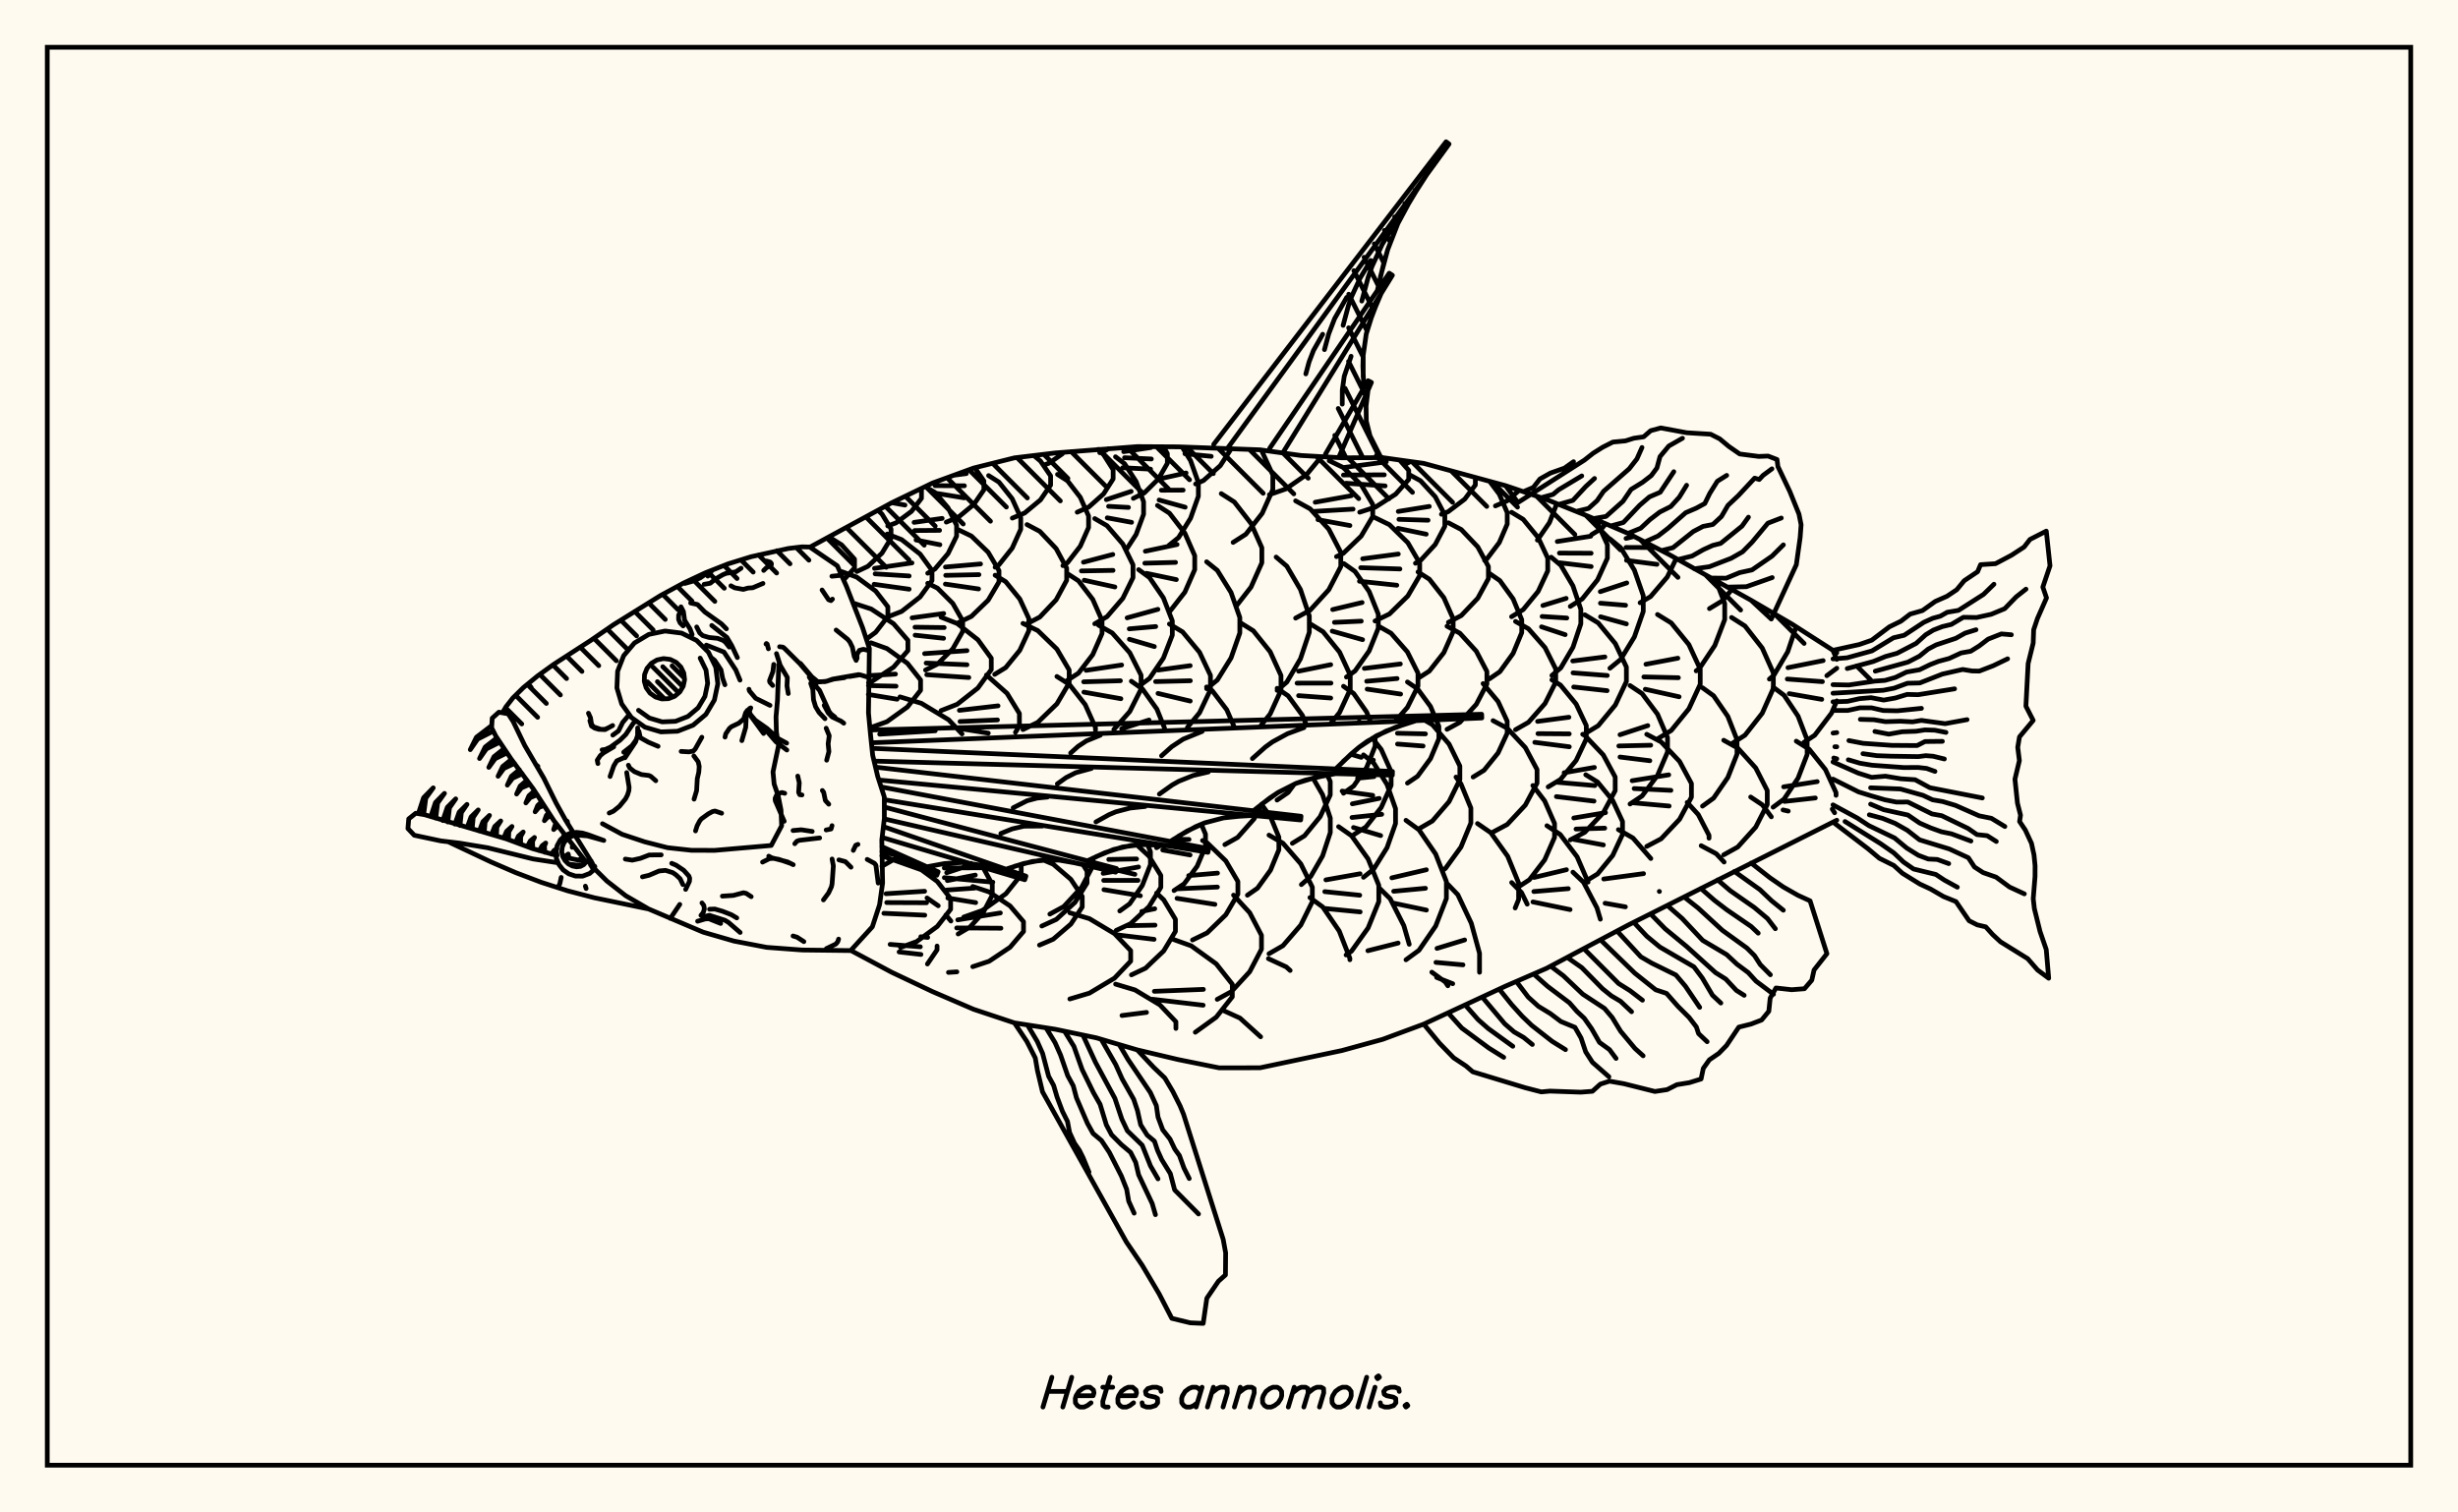 <svg xmlns="http://www.w3.org/2000/svg" width="520" height="320"><rect x="0" y="0" width="520" height="320" fill="floralwhite"/><rect x="10" y="10" width="500" height="300" stroke="black" stroke-width="1" fill="none"/><path stroke="black" stroke-width="1" fill="none" stroke-linecap="round" stroke-linejoin="round" d="
M 171.35 115.76 188.64 106.38 197.3 102.19 205.96 99.03 214.61 96.87 223.27 95.83 240.59 94.49 249.25 94.54 266.56 95.17 275.22 96.37 283.88 96.86 292.54 96.83 301.2 98.04 318.51 102.75 327.17 105.68 335.83 109.16 344.49 112.88 353.15 117.35 370.46 127.01 379.12 132.05 388.58 138.11 
M 388.58 173.54 344.49 195.7 327.17 204.88 318.51 208.64 301.2 216.68 292.54 219.89 283.88 222.27 266.56 225.92 257.91 225.93 249.25 224.18 240.59 222.13 231.93 219.58 223.27 217.77 214.61 216.42 205.96 213.54 197.3 209.81 188.64 205.71 179.99 201.09 
M 178.47 122.72 180.78 120.17 180.78 118.3 178.05 115.28 175.37 113.6 
M 181.27 120.92 183.59 119.83 186.58 117.04 188.5 113.88 188.5 111.92 186.58 108.76 185.73 107.97 
M 183.28 135.23 185.25 133.78 187.83 130.45 187.83 128.38 185.25 125.05 181.24 122.1 178.11 120.95 
M 187.81 111.28 189.55 110.63 192.83 108.19 194.94 105.43 194.94 103.72 194.72 103.43 
M 188.68 106.36 191.45 106.86 
M 187.7 130.56 190.75 129.36 194.65 126.3 197.17 122.84 197.17 120.69 194.65 117.23 190.75 114.17 187.7 112.98 
M 185 120.25 192.93 119.1 
M 185.14 121.41 192.33 121.86 
M 184.92 123.62 192.33 124.66 
M 183.73 144.46 184.31 144.27 189.03 141.16 192.07 137.65 192.07 135.47 189.03 131.96 184.31 128.85 180.62 127.64 
M 196.26 121.28 197.79 120.39 200.57 117.12 202.37 113.43 202.37 111.14 200.57 107.44 197.79 104.18 195.71 102.96 
M 193.38 110.52 199.32 109.68 
M 193.5 112.25 198.77 112.21 
M 193.8 114.25 198.84 115.25 
M 195.8 141.77 198.33 140.5 201.57 137.27 203.66 133.6 203.66 131.34 201.57 127.67 198.33 124.44 196.26 123.41 
M 192.96 130.72 199.65 129.8 
M 193.57 132.7 199.75 132.78 
M 193.6 134.39 199.62 135.05 
M 184.27 153.91 187.64 152.69 191.97 149.58 194.75 146.05 194.75 143.86 191.97 140.34 187.64 137.22 184.27 136 
M 183.76 142.95 189.44 142.62 
M 183.72 145.06 189.56 145.18 
M 183.7 146.93 189.79 147.94 
M 200.19 110.47 202.75 109.42 206.03 106.71 208.14 103.64 208.14 101.74 206.23 98.97 
M 201.83 100.54 204.43 100.2 
M 197.82 102.75 204.02 102.78 
M 197.54 104.29 203.99 105.34 
M 202.74 131.75 205.51 130.41 209.05 126.99 211.34 123.11 211.34 120.72 209.05 116.84 205.51 113.42 202.74 112.08 
M 200.01 119.97 207.44 119.32 
M 200.07 121.73 207.1 121.58 
M 200 123.58 207.02 124.61 
M 199.08 150.35 202.5 149.01 206.88 145.57 209.71 141.67 209.71 139.26 206.88 135.36 202.5 131.92 199.08 130.58 
M 195.6 138.29 204.57 137.66 
M 195.93 140.29 204.57 140.64 
M 196.06 142.75 204.96 143.35 
M 203.52 155.28 200.69 152.29 194.91 148.8 190.4 147.44 
M 186.1 155.34 197.85 154.62 
M 186.58 183.28 190.19 181.22 
M 210.52 120.01 211.33 119.5 214.13 115.98 215.94 111.98 215.94 109.51 214.13 105.52 211.33 102 209.14 100.62 
M 210.43 142.68 212.76 141.25 215.74 137.59 217.66 133.44 217.66 130.88 215.74 126.73 212.76 123.07 210.52 121.7 
M 214.82 154.95 215.66 153.59 215.66 150.96 213.05 146.7 208.69 142.82 
M 202.96 150.29 211.14 149.34 
M 203.1 152.66 211.02 152.32 
M 203.09 154.15 209.08 155.12 
M 200.27 184.65 204.63 183.22 205.46 182.67 
M 199.57 194.37 201.11 192.38 201.11 190.13 198.29 186.5 193.93 183.3 190.51 182.05 
M 187.45 189.09 195.61 188.57 
M 189.12 190.97 196.02 191 
M 214.16 109.62 216.77 108.54 220.11 105.77 222.26 102.63 222.26 100.68 220.11 97.54 218.71 96.38 
M 217.27 131.98 219.97 130.56 223.43 126.91 225.66 122.77 225.66 120.21 223.43 116.07 219.97 112.42 217.27 110.99 
M 216.41 154.36 219.55 152.83 223.59 148.92 226.19 144.5 226.19 141.76 223.59 137.33 219.55 133.42 216.41 131.9 
M 203.89 194.03 207.81 192.64 212.81 189.09 216.04 185.07 216.04 182.86 
M 199.77 183.65 209.15 183.59 
M 199.78 185.69 210.04 186.65 
M 201.17 194.87 200.1 193.59 
M 198.49 191.64 196.11 189.99 
M 220.8 98.4 221.9 98.01 224.72 96.04 225 95.69 
M 224.86 119.68 225.84 119.05 228.54 115.56 230.29 111.61 230.29 109.17 228.54 105.22 225.84 101.73 223.72 100.37 
M 225.79 143.96 228.15 142.43 231.18 138.49 233.14 134.03 233.14 131.27 231.18 126.82 228.15 122.88 225.79 121.35 
M 231.75 154.46 231.75 153.93 229.58 149.08 226.22 144.8 223.59 143.13 
M 222.1 193.4 225.04 191.81 228.81 187.74 231.24 183.13 231.24 181.55 
M 205.21 196.13 208 193.08 209.92 189.39 209.92 187.11 207.77 183.17 
M 200.42 186.31 206.33 185.15 
M 200.22 188.32 206.19 187.9 
M 200.52 190 206.41 190.97 
M 227.89 108.37 230.33 107.28 233.47 104.49 235.49 101.33 235.49 99.37 233.47 96.2 232.22 95.09 
M 231.6 131.98 234.2 130.47 237.54 126.59 239.69 122.21 239.69 119.49 237.54 115.1 234.2 111.23 231.6 109.72 
M 229.21 118.95 235.42 117.31 
M 228.78 120.8 235.47 120.68 
M 229.37 122.76 235.86 124.19 
M 235.64 154.34 239.01 150.54 241.4 145.79 241.4 142.86 239.01 138.11 235.3 133.92 232.4 132.28 
M 229.77 141.83 237.29 140.7 
M 229.26 144.26 237.03 144.03 
M 229.3 146.44 237.13 147.83 
M 220.4 195.93 223.48 194.52 227.42 190.92 229.97 186.84 229.97 184.32 229.11 182.94 
M 215.26 198.56 216.53 197.08 216.53 195.01 213.68 191.67 209.25 188.71 205.79 187.56 
M 202.62 194.62 211.63 193.16 
M 205.9 196.35 211.75 196.39 
M 232.65 95.78 234.07 95.22 234.43 94.93 
M 238.18 116.42 240.35 113.08 241.93 108.8 241.93 106.16 240.35 101.88 237.91 98.11 235.99 96.64 
M 234.05 105.71 239.3 103.97 
M 234.52 107.13 238.73 107.36 
M 234.24 109.56 239.39 110.51 
M 240.89 145.21 243.18 143.54 246.12 139.24 248.01 134.37 248.01 131.36 246.12 126.49 243.18 122.2 240.89 120.52 
M 238.45 130.72 244.96 128.92 
M 238.9 133.05 244.5 132.56 
M 238.92 135.25 244.21 136.8 
M 246.36 154.03 244.75 150.04 241.71 145.79 239.34 144.13 
M 237.29 154.19 243.08 152.34 
M 236.89 192.74 238.98 191.23 241.66 187.34 243.38 182.94 243.38 180.22 242.78 178.69 
M 234.56 181.84 240.45 181.73 
M 235.17 183.82 240.09 184.99 
M 221.51 199.28 222.82 198.71 226.54 195.52 228.95 191.9 228.95 189.66 226.54 186.04 222.82 182.85 220.74 181.96 
M 239.76 105.44 242.08 104.29 245.05 101.35 246.96 98.03 246.96 95.97 246.13 94.52 
M 237.72 95.56 243.47 94.69 
M 237.9 96.84 243.57 97.11 
M 237.5 98.96 243.41 99.26 
M 247.33 129.55 250.66 125.29 252.75 120.52 252.75 117.57 250.66 112.8 247.41 108.58 244.87 106.94 
M 242.3 116.63 249.02 115.2 
M 242.19 119.16 248.69 118.99 
M 242.54 121.3 248.86 122.63 
M 251.21 153.89 253.77 150.8 256.08 145.92 256.08 142.9 253.77 138.01 250.19 133.7 247.39 132.02 
M 245.02 141.77 251.79 140.84 
M 244.47 144.21 251.82 144.03 
M 244.98 146.71 251.8 148.33 
M 244.67 179.36 245.58 178.84 
M 236.13 196.85 239.17 195.44 243.07 191.83 245.58 187.75 245.58 185.22 243.07 181.14 240.51 178.76 
M 233.38 184.78 240.86 183.43 
M 233.49 186.27 240.75 186.27 
M 233.54 188.23 241.25 189.52 
M 239.2 202.65 239.2 201.13 235.78 197.54 230.48 194.37 226.33 193.13 
M 247.33 115.35 249.33 113.74 251.87 109.64 253.52 104.99 253.52 102.11 251.87 97.46 250.08 94.57 
M 245.09 101.37 250.92 100.07 
M 245.69 103.72 250.3 103.7 
M 245.21 105.79 250.73 107.31 
M 255.27 145.71 257.53 143.88 260.43 139.21 262.29 133.92 262.29 130.65 260.43 125.35 257.53 120.68 255.27 118.86 
M 261.02 153.6 259.53 150.17 256.46 146.14 255.25 145.35 
M 248.37 188.42 250.52 186.98 253.26 183.28 255.03 179.09 255.03 176.49 254.14 174.39 
M 248.32 177.54 251.54 177.61 
M 245.98 179.85 251.77 180.89 
M 243.65 203.6 246.19 201.19 248.67 197.06 248.67 194.51 246.19 190.38 244.68 188.95 
M 241.55 192.84 244.29 192.27 
M 238.24 195.86 244.35 195.74 
M 236.43 197.81 244.15 198.74 
M 252.93 102.4 254.6 101.67 258.16 98.52 260.46 94.96 
M 250.68 96 256.24 96.55 
M 261.63 128.1 264.66 124.21 266.95 119.07 266.95 115.89 264.66 110.75 261.13 106.21 258.36 104.44 
M 266.81 153.43 268.71 151.06 271 146.04 271 142.92 268.71 137.9 265.15 133.46 262.37 131.73 
M 259.12 178.7 261.83 177.18 265.3 173.26 266.86 170.17 
M 252.28 198.88 255.37 197.38 259.33 193.54 261.88 189.19 261.88 186.5 259.33 182.15 255.37 178.31 254.4 177.84 
M 251.47 185.26 257.57 184.73 
M 248.95 188.06 249.29 188.04 
M 249.38 188.04 257.55 187.68 
M 249 190.07 257.02 191.34 
M 259.15 206.27 257.3 203.93 252.02 200.12 247.89 198.64 
M 260.87 114.76 263.57 113.03 267.03 108.6 269.27 103.58 269.27 100.48 266.84 95.21 
M 270.18 146.07 272.23 144.32 275.12 139.38 276.99 133.78 276.99 130.32 275.12 124.73 272.23 119.79 269.97 117.86 
M 270.16 169.28 272.51 167.67 273.8 165.92 
M 276.28 153.16 275.52 151.34 272.51 147.22 270.18 145.63 
M 263.89 189.41 266.03 187.92 268.78 184.11 270.55 179.8 270.55 177.13 268.78 172.81 266.87 170.17 
M 263.74 206.29 264.38 205.59 266.87 200.83 266.87 197.88 264.38 193.11 260.96 189.39 
M 268.55 104.66 272 103.46 276.42 100.4 279.28 96.93 279.28 96.6 
M 274.09 130.78 277.17 129.1 281.11 124.78 283.65 119.89 283.65 116.86 281.11 111.97 277.17 107.66 274.09 105.97 
M 281.57 153 283.39 150.75 285.65 145.87 285.65 142.85 283.39 137.97 279.9 133.66 277.17 131.98 
M 274.72 142.01 281.52 140.63 
M 274.4 144.54 281.57 144.53 
M 274.72 147.18 281.52 147.69 
M 273.4 178.42 275.98 176.83 279.29 172.78 281.42 168.18 281.42 165.34 280.8 163.99 
M 268.46 201.79 271.41 200.09 275.19 195.72 277.63 190.77 277.63 187.71 275.19 182.77 271.41 178.4 268.46 176.69 
M 272.94 205.33 272.12 204.58 268.34 202.83 
M 282.74 117.77 284.16 117.09 287.96 113.43 290.41 109.28 290.41 106.71 287.96 102.57 284.16 98.91 281.2 97.48 
M 278.24 106.26 285.88 104.88 
M 277.97 108.2 286.25 107.72 
M 278.82 109.95 285.58 111.19 
M 284.84 143.25 286.66 141.96 289.65 137.72 291.58 132.92 291.58 129.95 289.65 125.15 286.66 120.91 284.32 119.25 
M 281.93 128.97 288.16 127.48 
M 282.31 131.68 287.98 131.42 
M 281.84 133.53 288.26 135.34 
M 284.22 167.83 286.38 166.29 289.13 162.35 290.91 157.89 290.91 155.85 
M 289.96 152.76 289.13 150.67 286.38 146.73 284.22 145.2 
M 287.35 152.83 287.64 152.74 
M 285.78 159.58 287.98 160.24 
M 275.31 187.16 277.28 185.45 279.8 181.09 281.43 176.15 281.43 173.09 279.8 168.15 277.77 164.63 
M 285.57 203.06 285.57 202.75 283.32 196.99 279.84 191.9 277.12 189.91 
M 287.65 108.37 290.99 107.29 295.26 104.55 298.02 101.44 298.02 99.51 296.08 97.32 
M 284.4 98.9 293.28 97.72 
M 284.21 100.5 292.85 100.46 
M 284.77 102.24 293.03 102.81 
M 290.89 131.39 293.94 129.91 297.83 126.1 300.34 121.8 300.34 119.13 297.83 114.82 293.94 111.01 290.89 109.53 
M 288.28 118.22 295.82 117.22 
M 287.86 120.11 296.16 120.38 
M 287.6 122.98 295.5 123.82 
M 295.17 152.6 297.74 149.67 299.98 145.19 299.98 142.41 297.74 137.93 294.28 133.98 291.57 132.44 
M 288.63 141.42 296.25 140.48 
M 289.13 144.14 295.56 143.56 
M 289.23 145.8 296.31 146.85 
M 286.44 176.57 288.97 174.96 292.21 170.83 294.3 166.15 294.3 163.25 292.21 158.57 290.34 156.19 
M 289.84 160.94 290.54 160.82 
M 287.2 164.65 290.68 164.31 
M 283.93 167.38 290.41 168.28 
M 284.77 202.05 285.92 201.24 289.43 196.33 291.69 190.76 291.69 187.31 289.43 181.74 285.92 176.82 283.18 174.9 
M 280.5 186.16 287.73 184.87 
M 280.26 188.65 287.66 189.41 
M 280.29 192.21 287.75 192.94 
M 297.03 98.37 298.39 97.65 
M 299.44 119.17 300.51 118.59 303.64 115.19 305.66 111.34 305.66 108.96 303.64 105.11 300.51 101.71 298.06 100.38 
M 295.81 108.21 302.37 107.15 
M 295.95 109.88 302.11 110.07 
M 295.76 111.79 301.72 113.02 
M 299.99 143.52 302.38 141.99 305.45 138.08 307.42 133.64 307.42 130.89 305.45 126.45 302.38 122.54 299.99 121.01 
M 297.75 165.69 299.89 164.24 302.63 160.51 304.4 156.3 304.4 153.68 302.63 149.47 299.89 145.74 297.75 144.29 
M 295.57 152.5 300.88 151.87 
M 295.63 155.14 301.56 155.27 
M 295.65 157.42 301.06 157.84 
M 288.45 185.62 290.63 183.86 293.43 179.35 295.23 174.24 295.23 171.09 293.43 165.98 290.63 161.47 288.45 159.71 
M 286.09 170.07 291.78 168.92 
M 286.02 172.96 292.31 172.29 
M 286.34 175.08 292.09 176.79 
M 298.13 199.79 296.99 195.85 294.1 190.15 291.83 187.92 
M 289.38 201.15 295.78 199.53 
M 304.94 108.81 306.37 108.26 309.87 105.61 312.12 102.6 312.12 101.04 
M 306.42 131.67 309.14 130.24 312.63 126.57 314.88 122.42 314.88 119.86 312.63 115.71 309.14 112.04 306.42 110.61 
M 306.12 154.31 308.84 152.83 312.31 149.03 314.56 144.73 314.56 142.07 312.31 137.77 308.84 133.97 306.12 132.49 
M 300.28 175.3 303.03 173.7 306.56 169.6 308.84 164.95 308.84 162.08 306.56 157.43 303.03 153.33 300.28 151.73 
M 301.85 198.65 303.72 195.93 305.99 190.11 305.99 186.52 303.72 180.7 300.19 175.57 297.44 173.56 
M 294.45 185.73 301.75 184.02 
M 294.84 188.57 301.56 187.94 
M 294.55 191.03 301.76 192.55 
M 314.07 118.57 314.57 118.24 317.18 114.79 318.86 110.88 318.86 108.46 317.18 104.55 315.14 101.84 
M 315.1 143.63 317.3 142.12 320.11 138.23 321.93 133.84 321.93 131.12 320.11 126.72 317.3 122.84 315.1 121.32 
M 311.65 164.4 313.96 162.97 316.93 159.3 318.85 155.15 318.85 152.58 316.93 148.43 313.75 144.63 
M 305.17 184.16 305.8 183.73 309.07 179.22 311.17 174.12 311.17 170.96 309.07 165.85 308.02 164.41 
M 311.26 195.34 308.41 189.3 306.23 187.03 
M 316.36 107.04 318.81 105.99 321.41 103.73 
M 319.78 130.48 322.24 128.98 325.4 125.13 327.43 120.78 327.43 118.08 325.4 113.73 322.24 109.88 319.78 108.38 
M 320.61 154.39 323.35 152.83 326.86 148.84 329.12 144.33 329.12 141.53 326.86 137.02 323.35 133.03 320.61 131.48 
M 315.86 176.04 318.86 174.44 322.69 170.34 325.17 165.69 325.17 162.82 322.69 158.17 318.86 154.07 315.86 152.47 
M 320.54 192.11 321.27 190.31 321.27 186.81 318.96 181.17 315.38 176.18 312.57 174.24 
M 325.24 114.28 327.79 110.58 329.35 106.56 
M 328.31 142.91 330.19 141.31 332.77 136.94 334.43 131.99 334.43 128.92 332.77 123.97 330.19 119.59 328.17 117.89 
M 326.4 128.11 331.33 126.6 
M 326.24 130.43 331.46 130.76 
M 326.12 132.62 331.12 134.28 
M 327.52 166.49 330.12 164.92 333.44 160.89 335.59 156.34 335.59 153.52 333.44 148.96 330.12 144.94 328.31 143.84 
M 325.28 152.63 331.91 151.75 
M 325.36 155.22 331.98 155.27 
M 324.69 157.06 331.99 158 
M 321.02 187.78 323.55 186.14 326.78 181.93 328.87 177.17 328.87 174.22 326.78 169.45 324.28 166.2 
M 323.09 191.3 321.88 188.84 319.8 186.73 
M 332.2 128.3 334.73 126.72 337.97 122.68 340.05 118.1 340.05 115.26 337.97 110.68 337.23 109.76 
M 329.45 114.57 336.53 113.45 
M 329.9 117.02 336.61 117.05 
M 329.96 119.07 336.62 119.87 
M 335.28 155.25 338.11 153.54 341.73 149.16 344.07 144.2 344.07 141.13 341.73 136.17 338.11 131.79 335.28 130.08 
M 332.72 139.85 339.52 138.99 
M 332.78 142.36 340.02 142.92 
M 332.92 145.35 339.99 146.13 
M 332.21 177.7 335.27 176.09 339.18 171.96 341.7 167.29 341.7 164.4 339.18 159.72 335.27 155.6 334.82 155.36 
M 330.9 163.49 337.3 162.37 
M 329.49 165.52 337.4 166.21 
M 329.26 168.54 337.22 169.5 
M 335.96 186.64 333.65 181.29 330.06 176.55 327.26 174.7 
M 324.54 185.65 331.39 184.01 
M 324.49 188.63 331.78 188.02 
M 324.3 190.83 324.47 190.86 
M 336.71 113.11 338.89 111.79 339.7 110.82 
M 340.58 141.39 342.85 139.53 345.76 134.76 347.64 129.37 347.64 126.03 345.76 120.63 342.85 115.87 340.58 114.01 
M 338.55 125.18 344.15 123.33 
M 338.58 127.62 343.9 128.06 
M 338.6 130.49 344.07 132 
M 344.84 170.11 347.39 168.41 350.66 164.05 352.77 159.11 352.77 156.05 350.66 151.11 347.39 146.75 344.84 145.05 
M 342.72 155.45 348.6 153.52 
M 342.47 157.83 349.22 157.67 
M 342.72 160.17 349.03 160.95 
M 335.47 186.44 337.97 184.91 341.18 180.99 343.25 176.55 343.25 173.81 341.18 169.37 337.97 165.45 335.47 163.92 
M 332.94 173.07 339.65 171.94 
M 333.41 175.41 339.49 175.22 
M 333.02 177.61 339.2 178.77 
M 335.15 186.95 334.99 186.65 332.76 184.53 
M 346.97 127.53 349.19 126.22 352.72 122.08 354.61 118.18 
M 343.99 113.92 345.69 113.5 
M 343.98 115.82 350.24 115.85 
M 344.09 118.56 350.54 119.4 
M 350.65 156.34 353.56 154.55 357.29 149.97 359.69 144.78 359.69 141.57 357.29 136.38 353.56 131.8 350.65 130.01 
M 348.2 140.54 354.96 139.26 
M 347.76 143.22 355.07 143.39 
M 348.07 145.83 355.22 147.42 
M 348.37 179.08 351.42 177.47 355.32 173.34 357.83 168.67 357.83 165.77 355.32 161.1 351.42 156.97 348.37 155.36 
M 345.29 165.18 353.03 163.94 
M 345.71 166.84 353.49 167.22 
M 345.36 169.84 353.11 170.54 
M 349.24 181.64 345.46 177.3 342.38 175.53 
M 358.83 141.94 359.55 141.4 362.78 136.56 364.87 131.08 364.87 127.69 363.06 122.94 
M 360.17 170.56 362.52 168.86 365.53 164.5 367.47 159.57 367.47 156.51 365.53 151.57 362.52 147.21 360.17 145.51 
M 361.55 177.34 361.55 176.73 359.28 172.35 356.93 169.77 
M 361.64 128.77 364.44 127.07 366.35 124.75 
M 366.32 157.37 369.16 155.55 372.81 150.9 375.16 145.63 375.16 142.37 372.81 137.11 369.16 132.45 366.32 130.64 
M 372.09 173.7 373.87 170.22 373.87 167.26 371.43 162.48 367.63 158.27 364.66 156.62 
M 374.32 143.68 375.26 142.89 378.2 137.9 379.98 132.6 
M 375.11 170.78 377.43 169.06 380.39 164.63 382.31 159.63 382.31 156.53 380.39 151.52 377.43 147.1 375.11 145.37 
M 374.73 172.82 372.83 170.28 370.36 168.63 
M 381.62 157.07 383.91 155.56 387.47 150.87 388.58 148.29 
M 388.58 139.51 387.74 137.56 
M 378.25 141.26 385.7 139.77 
M 378.11 143.67 385.54 144.22 
M 378.51 146.76 385.4 147.97 
M 388.42 168.27 388.42 167.71 386.18 162.82 382.72 158.5 380.01 156.81 
M 377.34 166.48 384.44 165.37 
M 377.51 169.56 384.04 168.83 
M 377.21 171.36 378.31 171.61 
M 386.47 142.96 388.58 141.38 
M 387.79 155.1 388.58 155 
M 388.17 157.99 388.58 158 
M 387.94 160.37 388.58 160.54 
M 185.73 107.97 185.73 107.97 
M 190.51 200.47 193.93 199.21 198.29 196.01 199.57 194.37 
M 187.59 190.96 189.12 190.97 
M 186.99 193.23 195.64 193.63 
M 218.71 96.38 218.71 96.38 
M 194.8 198.19 196.26 198.34 
M 202.7 197.61 205.21 196.13 
M 196.2 203.96 198.24 200.96 198.24 200.16 
M 188.31 199.81 194.7 200.32 
M 190.21 201.41 194.83 201.94 
M 205.79 204.53 209.25 203.38 213.68 200.42 215.26 198.56 
M 202.39 196.33 205.9 196.35 
M 200.65 205.74 202.43 205.62 
M 234.43 94.93 234.43 94.93 
M 219.91 199.96 221.51 199.28 
M 226.33 211.36 230.48 210.12 235.78 206.95 239.2 203.36 239.2 202.65 
M 239.36 206.26 242.36 204.84 243.65 203.6 
M 248.77 217.59 248.77 216.18 245.38 212.61 240.12 209.45 236.01 208.22 
M 237.36 214.86 242.55 214.2 
M 252.87 218.4 257.3 215.21 260.7 210.9 260.7 208.23 259.15 206.27 
M 244.21 209.74 254.58 209.33 
M 243.77 211.41 254.53 212.68 
M 266.84 95.21 266.84 95.21 
M 257.51 211.44 260.52 209.8 263.74 206.29 
M 266.69 219.36 262.32 215.4 258.69 213.75 
M 296.08 97.32 296.08 97.32 
M 298.39 97.65 298.39 97.65 
M 297.44 203.07 300.19 201.06 301.85 198.65 
M 306.3 208.57 305.75 207.76 302.91 205.69 
M 315.14 101.84 315.14 101.84 
M 313 205.71 313 201.7 311.26 195.34 
M 304 200.66 309.85 198.87 
M 303.78 203.62 309.5 204.14 
M 303.93 206.8 307.33 208.13 
M 324.47 190.86 332.16 192.45 
M 339.7 110.82 339.7 110.82 
M 338.56 194.48 337.84 192.08 335.15 186.95 
M 339.28 185.98 347.7 184.84 
M 339.56 191.1 343.86 191.87 
M 351.06 188.62 351.03 188.6 
M 366.35 124.75 366.35 124.75 
M 364.66 180.86 367.63 179.21 371.43 175 372.09 173.7 
M 364.74 182.39 363.08 180.63 359.89 178.93 
M 388.12 171.96 387.62 171.19 
M 256.76 94.02 305.92 30 306.55 30.47 259.63 94.93 
M 268.61 94.84 293.9 57.8 294.57 58.24 271.36 95.84 
M 280.4 96.09 289.42 80.55 290.13 80.91 283.2 96.82 
M 291.19 96.35 292.54 96.83 
M 301.8 37 298.55 42.04 295.73 47.28 293.58 52.8 292.75 55.66 291.37 61.51 
M 292.21 62.05 290.39 66.32 289.03 70.68 288.39 75.17 288.33 77.46 288.52 82.1 
M 289.41 82.55 289 85.88 289.05 89.11 289.83 92.21 292.07 96.66 
M 300.14 39.51 297.06 44.63 295.73 47.28 293.58 52.8 292.03 58.57 
M 295.06 47.31 292.41 51.71 290.27 56.33 289.42 58.74 288.09 63.7 
M 289.98 55.11 287.76 58.8 285.97 62.67 285.26 64.68 284.14 68.84 
M 284.9 62.92 282.34 67.42 281.1 70.63 280.2 73.97 
M 279.82 70.72 277.88 74.14 276.94 76.57 276.25 79.11 
M 291.27 64.18 289.63 68.49 289.03 70.68 288.39 75.17 288.39 79.77 
M 285.83 75.38 284.38 79.6 283.97 82.52 283.96 85.51 
M 184.07 154.45 313.45 151.12 313.48 151.91 184.34 157.16 
M 184.47 158.33 294.58 163.22 294.56 164.01 184.92 161.03 
M 185.22 162.31 275.24 172.7 275.16 173.49 185.93 165.03 
M 186.4 166.49 255.69 179.55 255.55 180.33 187.08 169.2 
M 187.08 170.75 236.2 183.76 236.01 184.53 187.08 173.26 
M 186.89 174.89 217.04 185.37 216.79 186.13 186.62 177.18 
M 186.55 179.12 198.47 184.45 198.18 185.19 186.54 181.06 
M 299.57 152.48 295.26 153.87 291.2 155.67 287.52 158.1 285.82 159.54 282.56 162.69 
M 282.53 163.69 278.25 164.5 274.16 165.75 270.38 167.67 268.6 168.86 265.16 171.54 
M 265.06 172.53 260.87 172.78 258.82 173.05 254.88 174.09 251.15 175.82 247.57 178.02 
M 247.4 179 243.36 178.69 241.37 178.69 237.48 179.2 233.72 180.43 230.04 182.13 
M 229.8 183.1 225.98 182.26 224.07 181.99 220.29 181.98 216.54 182.7 212.81 183.9 
M 212.5 184.86 208.95 183.51 207.16 183 203.54 182.48 199.85 182.7 196.11 183.39 
M 195.74 184.32 192.56 182.35 190.93 181.52 189.26 180.84 186.55 180.17 
M 297.4 153.14 293.19 154.7 289.31 156.81 287.52 158.1 284.17 161.08 
M 275.86 153.95 272.39 155.23 269.19 156.97 267.71 158.04 264.95 160.5 
M 254.32 154.75 250.3 156.39 247.9 157.97 245.73 159.91 
M 232.78 155.55 229.84 156.75 228.09 157.9 226.5 159.32 
M 280.37 164.06 276.17 165.05 274.16 165.75 270.38 167.67 266.87 170.17 
M 255.63 163.33 252.41 164.08 249.39 165.29 247.97 166.09 245.27 168.01 
M 230.88 162.59 227.57 163.49 225.55 164.51 223.68 165.85 
M 262.95 172.62 258.82 173.05 254.88 174.09 252.99 174.88 249.35 176.89 
M 242.27 170.63 239.1 170.96 236.08 171.75 234.63 172.36 231.85 173.9 
M 221.59 168.64 219.39 168.86 217.28 169.42 214.34 170.91 
M 245.38 178.82 241.37 178.69 239.41 178.85 235.59 179.73 231.88 181.25 
M 220.51 174.77 216.63 174.8 214.14 175.37 211.73 176.35 
M 227.89 182.65 224.07 181.99 222.18 181.89 218.41 182.26 214.67 183.27 
M 240.59 222.13 244.05 225.81 246.42 228.07 248.11 230.92 249.65 233.98 250.38 235.74 258.77 262.22 259.29 265.08 259.25 269.75 257.76 271.08 255.31 274.68 254.54 280 251.81 279.88 247.9 278.93 245.23 273.77 241.65 267.72 238.3 262.79 220.55 231.01 219.48 226.52 219.02 223.85 217.23 220.34 214.61 216.42 
M 236.78 221.01 238.63 224.15 243.36 231.15 244.63 233.92 244.98 236.34 245.98 239.04 247.52 241 248.54 243.13 249.51 244.48 250.47 247.12 251.59 249.35 
M 232.96 219.88 236.04 225.25 237.4 228.28 239.84 232.59 240.64 234.98 241.31 237.98 242.69 240.16 244.23 241.45 244.87 243.37 245.77 245.36 247.59 248.31 248.5 251.76 253.55 256.85 
M 229.09 218.99 231.74 224.74 235.86 232.39 237.33 236.78 238.5 239.25 241.64 242.3 243.39 246.68 244.98 249.42 
M 225.2 218.17 227.19 221.39 228.93 226.29 231.35 231.23 232.73 233.65 234.05 237.99 235.16 240.09 237.22 242.16 239.18 243.81 240.26 245.94 240.88 248.56 243.75 254.64 244.44 257 
M 221.29 217.46 223.2 220.59 224.36 223.2 225.88 227.59 227.05 229.73 227.73 232.28 230.05 237.67 231.24 239.81 233.02 241.31 234.68 243.8 237.23 248.81 238.35 251.63 238.78 254.14 239.93 256.68 
M 217.36 216.85 219.44 220.35 220.57 222.89 221.84 227.71 222.9 229.65 223.62 232.09 224.76 235.13 225.83 237.27 226.27 239.6 227.31 241.87 228.35 243.38 229.14 244.97 230.38 247.99 
M 370.46 182.59 374.44 185.71 377.26 187.66 380.35 189.42 382.93 190.6 386.49 201.78 383.77 205.23 383.29 207.39 381.74 209.19 379.03 209.4 375.71 209.03 374.49 211.18 374.2 213.96 372.68 215.81 370.43 216.67 367.85 217.32 365.26 221.19 363.62 222.87 361.62 224.24 360.34 226.04 359.87 228.29 357.41 229.06 354.76 229.49 352.68 230.54 350.1 230.93 343.55 229.29 340.5 228.75 338.57 229.37 336.88 230.89 334.4 231.08 327.9 230.85 326.07 231.02 322.67 230.14 311.57 226.77 310.15 225.55 307.53 223.81 304.55 220.74 301.2 216.68 
M 366.91 184.37 372.32 188.23 374.79 190.58 377.27 192.58 
M 363.37 186.16 366.03 188.44 371.13 192 373.92 194.34 375.58 196.5 
M 359.82 187.97 362.7 190.49 365.28 192.47 370.46 196.02 371.96 197.44 
M 356.29 189.78 359.25 192.12 364.37 196.83 369.56 200.58 371.17 202.18 372.39 204.08 374.53 206.24 
M 352.75 191.59 355.87 194.33 360.22 198.97 365.3 201.98 367.45 203.99 369.84 205.77 371.49 207.58 375.19 210.36 
M 349.19 193.36 352.27 196.51 356.81 200.25 362.92 205.78 365.1 207.15 367.33 209.54 368.99 210.59 
M 345.63 195.14 348.38 198.08 351.15 200.37 358.36 204.56 360.13 206.92 362.28 210.56 364.05 212.22 
M 342.11 196.99 347.13 202.44 349.44 203.78 354.55 206.29 356.55 208.65 359.58 213.13 
M 338.62 198.87 345.83 205.88 350.27 209.42 352.57 210.18 354.98 212.92 357.34 215.27 358.87 217.27 359.34 218.69 361.15 220.4 
M 335.11 200.75 342.41 208.08 344.85 209.61 347.47 211.62 
M 331.59 202.59 334.64 204.73 339.02 209.19 340.89 210.7 342.83 211.85 345.17 214.06 
M 328.06 204.42 330.74 206.45 334.84 210.34 339.44 213.36 341.07 215.28 342.85 218.19 345.89 221.83 347.61 223.38 
M 324.44 206.06 327.38 208.67 332.02 212.17 333.6 213.98 335.15 215.43 336.72 217.66 338.38 220.55 340.49 222.07 341.88 223.94 
M 320.79 207.65 323.29 210.95 325.45 212.91 327.98 214.45 330.21 216.13 333.19 217.36 334.48 219.62 335.46 222.55 336.89 224.76 340.37 227.81 
M 317.16 209.27 319.81 212.56 322.03 215.02 324.02 216.93 328.37 220.33 331.19 222.08 
M 313.56 210.94 318.33 216.61 320.3 218.32 322.35 219.51 324.17 220.99 
M 309.96 212.62 312.71 215.74 314.84 217.61 320.04 221.37 
M 306.35 214.29 309.25 217.51 314.98 221.75 318.12 223.71 
M 387.78 137.59 393.32 136.37 395.97 135.45 399.71 132.62 402.15 131.43 404.1 129.93 406.71 129.18 409.41 127.25 411.9 126.15 413.95 124.78 415.54 122.86 418.37 120.96 419 119.47 422.16 119.26 425.56 117.46 428.21 115.73 429.45 114.13 432.9 112.37 433.69 119.71 432.17 124.21 432.95 126.5 431.03 130.86 430.23 133.24 430.13 136.06 429.06 140.39 428.59 149.41 430.13 152.42 427.23 155.91 426.86 158.11 427.21 160.92 426.27 164.86 426.8 169.93 427.45 172.47 427.25 173.81 428.46 175.61 429.77 178.43 430.3 180.87 430.53 183.16 430.52 185.46 430.14 190.14 430.38 192.25 431.58 197.09 432.89 200.89 433.41 206.97 431.06 205.23 428.97 202.83 423.21 199.26 421.55 197.72 420.09 196.1 418.29 195.68 416.57 194.81 413.8 190.76 411.16 189.69 408.42 188.1 406.14 187.04 402.46 184.76 400.64 183.11 397.6 181.6 395.18 179.57 387.78 173.93 
M 387.78 139.41 390.76 139.17 396.03 137.71 400.57 134.94 402.83 134.41 406.99 131.67 408.88 130.81 410.48 130.37 411.95 129.54 414.32 129.14 419.62 125.76 421.83 123.61 
M 390.79 141.45 396.29 139.96 398.89 138.9 401.35 138.21 405.36 136.13 407.39 134.3 409.01 133.31 410.89 132.58 412.82 132.11 415.36 130.6 418.16 130.65 421.24 129.97 424.11 128.78 426.52 126.29 428.6 124.65 
M 396.72 142 403.62 140.09 406.05 138.84 407.91 137.33 409.6 136.44 413.77 135.05 415.73 133.95 418.03 133.24 
M 387.78 144.86 391.12 144.93 396.62 144.11 398.76 143.96 400.99 143.33 403.34 142.19 406.07 141.71 408.34 140.61 410.11 139.92 412.35 139.32 414.88 138.15 416.9 137.79 418.7 136.67 420.6 135.22 423.39 134.12 425.51 134.3 
M 387.78 146.67 398.4 146.05 400.71 145.6 403.53 144.56 406.13 144.5 410.92 142.62 415.21 141.64 417.18 141.96 418.73 141.99 421.68 140.85 424.72 139.39 
M 387.78 148.49 390.84 148.39 393.4 147.82 395.83 147.61 398.51 148.12 400.98 147.68 403.46 146.92 405.8 146.98 413.5 145.74 
M 387.78 150.31 390.87 150.32 393.47 149.76 395.94 149.76 398.41 150.33 401.39 150.39 406.49 149.87 
M 393.56 152.2 396.45 152.28 398.88 152.69 402.05 152.59 404.6 152.73 406.49 152.42 411.5 153.11 416.14 152.26 
M 396.64 154.76 399.59 155.33 402.41 154.82 405.33 154.72 407.22 154.43 409.3 154.49 411.68 154.96 
M 391.14 156.69 394.15 157.27 400.17 157.7 405.57 157.74 407.25 156.89 410.92 156.85 
M 394.11 159.46 397.04 159.88 400.04 159.99 405.84 160.08 407.4 159.88 408.95 160 411.34 160.58 
M 391.02 160.75 393.49 161.48 396.03 161.9 402.71 162.39 405.85 162.38 407.58 162.58 409.35 163.21 
M 387.78 161.21 393.12 163.57 395.95 164.47 398.86 164.22 402.13 164.77 405.15 164.97 408.28 166.66 419.37 168.83 
M 395.73 166.68 402.04 166.93 406.81 168.27 408.84 169.22 410.99 169.59 413.69 170.4 418.7 172.61 421.28 173.13 424.14 174.87 
M 387.78 164.84 393.17 167.54 395.77 168.35 398.76 169.22 401.19 169.7 403.62 169.69 408.73 172.21 410.78 172.58 416.34 175.27 418.23 176.58 420.39 176.81 422.33 178.04 
M 395.73 170.14 398.49 171.31 403.63 172.44 406.11 174.14 408.49 175.18 410.71 175.98 412.84 176.42 416.96 177.95 
M 395.46 172.39 398.28 173.15 400.91 174.2 403.5 175.67 406.09 177.69 412.41 179.63 416.42 181.48 417.7 183.43 419.53 184.62 422.28 185.58 425.13 187.68 428.26 189.12 
M 387.78 170.29 392.95 173.09 395.37 174.68 400.81 177.3 403.38 179.43 405.85 180.97 407.93 181.75 409.83 181.84 412.26 182.72 
M 390.32 173.81 397.85 178.5 400.66 180.46 402.69 182.38 404.82 183.86 409.53 185.01 411.31 186.19 414.08 187.71 
M 318.51 102.75 321.12 106.33 335.19 97.35 337.03 95.9 339.04 94.63 341.21 93.53 343.86 93.28 345.64 92.72 347.72 92.42 349.21 91.12 351.35 90.54 356.85 91.56 361.89 91.87 363.81 92.85 365.76 94.47 368.04 96.05 372.07 96.57 374.04 96.49 375.94 97.22 376.12 98.69 378.64 103.98 380.58 108.77 381.03 111.02 380.83 113.72 380.02 119.48 374.72 130.98 370.46 127.01 
M 322.28 104.02 324.38 103.13 325.78 101.34 328 100.09 330.97 99.04 332.89 97.68 
M 326.04 105.3 328.54 104.61 329.74 103.62 334.63 100.69 
M 329.75 106.72 332.75 105.87 335.48 102.93 337.33 101.23 
M 333.44 108.2 336.06 107.57 337.87 105.93 339.24 103.95 344.67 99.18 346.3 97.09 347.37 94.68 
M 337.12 109.72 339.77 109.26 343.35 106.06 345.06 103.55 347.49 102.05 349.34 100.62 350.53 99.01 351.18 96.61 353.04 94.37 355.94 92.72 
M 340.77 111.28 343.43 110.55 346.87 106.91 348.94 105.13 351.22 104.15 354.1 99.8 
M 344.43 112.85 347.1 111.76 349.06 109.93 351.13 108.34 353.46 107.17 355.26 105.19 356.81 102.67 
M 347.96 114.67 350.77 113.4 352.89 111.76 356.61 108.48 358.84 107.52 360.66 106.53 361.7 104.4 363.31 101.82 365.29 100.58 
M 351.49 116.49 353.92 115.88 358.22 112.46 360.29 111.37 362.36 110.97 364.18 109.28 365.55 106.93 367.74 104.87 371.2 101.16 372.17 101.45 372.98 100.58 374.86 99.19 
M 354.98 118.39 357.97 117.64 360.36 116.29 362.34 115.39 364.01 114.97 368.53 111.31 369.89 109.42 
M 358.44 120.35 361.63 119.9 366.24 118.12 368.65 116.75 370.66 114.71 374 110.69 376.84 109.6 
M 361.9 122.3 365.18 122.33 368.04 121.15 370.65 120.58 374.88 117.66 377.28 115.28 
M 365.39 124.22 369.45 124.13 374.92 122.2 
M 106.29 150.81 107.04 149.54 108.5 147.67 110.7 145.5 113.71 143.03 117.09 140.59 124.97 135.5 129.8 132.17 139.7 126.02 144.61 123.36 149.25 121.18 154.06 119.29 158.9 117.79 166.81 116.04 169.67 115.7 171.31 115.74 177.14 119.72 179.07 124.06 182.48 132.79 183.92 137.18 183.73 150.81 184.15 155.3 184.62 159.79 185.67 164.22 187.08 168.62 187.09 173.15 186.55 177.74 186.72 186.8 186.08 191.4 184.55 196.09 179.96 201.12 169.72 201 162.2 200.44 155.27 199.11 148.75 197.22 137.22 192.32 132.38 189.52 128.38 186.4 124.91 182.95 
M 164.76 140.57 164.48 148.16 164.17 151.67 164.25 154.88 164.7 157.77 163.53 163.32 163.77 165.88 164.64 168.43 165.22 171.35 165.36 174.71 163.16 178.88 151.19 179.92 146.25 179.9 141.22 179.35 136.39 178.11 131.61 176.52 127.45 174.28 
M 123.93 182.3 117.2 173.65 112.8 166.89 108.11 160.55 104.9 155.75 104 153.97 104.13 151.95 105.54 150.68 107.51 151.03 108.57 152.67 111.01 157.73 115.03 164.61 117.64 169.89 119.64 173.5 125.33 182.67 
M 123.08 183.16 120.34 182.83 
M 118.09 182.55 112.76 181.73 103.19 179.37 97.18 178.38 93.24 177.91 87.64 176.72 86.3 175.3 86.47 173.25 87.96 172.06 89.82 172.37 107.14 177.49 112.65 179.54 117.65 180.96 
M 119.09 181.3 124.02 182.32 
M 124.32 182.38 125.06 182.52 
M 133.57 151.8 131.52 148.93 130.51 145.54 130.66 142.02 131.94 138.73 134.22 136.04 137.25 134.23 140.7 133.51 144.2 133.95 147.37 135.5 149.87 137.99 151.42 141.16 151.86 144.66 151.13 148.11 149.33 151.15 146.63 153.43 143.35 154.71 139.82 154.85 136.44 153.85 133.57 151.8 
M 148.12 139.24 149.36 141.77 149.71 144.57 149.13 147.34 147.69 149.76 145.54 151.58 142.91 152.61 140.09 152.73 137.38 151.92 135.08 150.28 
M 137.52 146.65 136.7 145.51 136.3 144.15 136.35 142.74 136.87 141.43 137.78 140.35 138.99 139.63 140.37 139.34 141.77 139.51 143.04 140.13 144.04 141.13 144.66 142.4 144.83 143.8 144.54 145.18 143.82 146.39 142.74 147.31 141.43 147.82 140.02 147.88 138.67 147.47 137.52 146.65 
M 136.97 144.26 140.57 147.85 
M 139.08 144.22 142.33 147.47 
M 138.16 141.16 143.59 146.59 
M 140.21 141.06 144.47 145.31 
M 142.18 140.88 144.8 143.5 
M 124.93 182.03 125.07 182.17 
M 106.93 149.72 110.38 153.17 
M 109.08 147.1 113.74 151.76 
M 111.55 144.8 115.58 148.83 
M 114.2 142.68 118.55 147.04 
M 116.97 140.68 119.86 143.57 
M 119.88 138.83 123.12 142.06 
M 122.77 136.95 126.67 140.84 
M 125.64 135.04 130.39 139.8 
M 128.46 133.09 132.72 137.36 
M 131.34 131.21 134.68 134.54 
M 134.28 129.37 138.17 133.27 
M 137.23 127.55 140.74 131.06 
M 140.2 125.75 143.46 129.01 
M 143.29 124.07 146.39 127.17 
M 146.47 122.48 151.23 127.24 
M 149.75 120.99 153.22 124.46 
M 153.17 119.64 155.92 122.4 
M 156.75 118.46 159.34 121.04 
M 160.48 117.41 164.3 121.24 
M 164.36 116.52 167.13 119.29 
M 168.45 115.84 171.13 118.52 
M 177.01 119.63 177.17 119.79 
M 180.03 183.48 178.85 182.3 177.47 181.93 
M 181.5 178.65 181.03 178.84 180.52 179.92 
M 132.22 160.33 134.47 156.95 134.94 155.47 
M 181.68 142.72 176.13 143.69 174.91 144.13 173.42 144.28 
M 156.55 143.9 155.66 141.75 153.16 137.96 149.43 136.49 
M 165.9 173.76 164.02 169.44 163.97 168.94 164.28 168.23 164.79 167.85 165.43 167.68 166.02 167.84 
M 124.79 152.48 125.13 153.61 125.8 154.05 126.67 154.31 128.01 154.37 129.61 153.5 
M 129.64 155.53 130.85 154.65 131.73 152.85 133.13 151.19 
M 173.91 124.83 175.29 126.89 175.79 127.08 176.11 126.76 
M 149.48 121.09 149.11 121.58 148.11 122.28 146.65 122.94 144.89 123.44 
M 183.9 137.66 182.65 137.38 181.82 137.59 181.3 138.46 181.31 139.34 
M 175.99 121.92 178.02 121.71 
M 166.42 157.23 164.56 156.22 162.27 154.12 159.78 152.37 158.74 151.14 158.56 150.63 
M 127.38 158.65 128.02 158.58 129.14 158.08 131.14 156.63 132.39 155.4 133.97 153.02 134.53 152.49 
M 166.76 146.74 166.49 145.13 166.57 143.34 165.05 140.75 164.27 138.29 
M 175.33 170.15 174.61 169.37 174.25 167.63 173.97 167.25 
M 171.83 175.91 169.51 175.56 167.77 175.72 
M 152.66 172.06 151.26 171.59 150.73 171.71 149.83 172.2 148.37 173.26 148.03 173.68 147.47 174.74 147.14 175.8 
M 168.77 164.2 169.09 165.61 168.95 167.67 169.19 168.14 169.66 168.19 
M 178.64 143.38 176.39 143.68 174.5 144.23 172.99 144.22 171.73 143.18 169.33 140.35 
M 152.46 195.38 149.95 194.38 149.19 194.43 147.58 194.91 
M 176.63 151.71 175.78 151.04 175.39 150.51 173.38 146.07 172.25 144.81 171.2 143.25 
M 156.58 197.29 154.1 195.15 153.35 194.7 150.07 193.66 148.73 193.99 
M 153.38 155.95 153.54 155.26 154.31 154.12 154.74 153.75 156.3 153.01 157.34 152.1 157.73 150.82 158.12 150.27 
M 154.28 136.91 153.44 135.84 152.92 135.47 151.84 135.06 149.98 134.87 148.67 134.48 148.03 133.92 147.39 132.65 
M 148.48 155.98 147.07 158.48 146.68 158.9 145.75 159.08 144.1 158.98 
M 156.78 120.22 155.66 120.99 153.59 121.31 152.91 121.6 151.36 122.5 150.26 123.4 148.96 123.63 
M 143.81 191.35 141.8 194.32 
M 124.49 150.9 124.92 151.85 125.13 153.16 125.51 153.76 127.15 154.32 128 154.3 128.6 154.03 
M 166.46 158.69 164.15 156.93 161.94 154.38 159.56 152.3 158.54 150.81 
M 128.88 172.02 129.76 171.63 131.04 170.6 132.33 169.02 132.76 168.18 133.04 167.28 133.09 166.56 132.58 163.46 
M 131.95 159.15 133.68 157.79 134.54 156.6 134.88 155.62 134.9 154.01 
M 125.85 183.37 124.95 183 
M 174.53 152.06 173.28 150.75 172.54 149.52 172.1 148.05 171.96 145.88 171.51 144.58 
M 146.83 169.08 147.37 167.28 147.51 164.76 147.83 163.38 147.92 162.15 147.71 161.18 146.79 159.94 
M 138.73 165.18 137.7 164.27 137.26 164.07 135.71 163.88 134.21 163.26 133.23 162.49 132.94 161.9 
M 172.75 144.55 169.21 140.41 166 137.21 165.67 136.93 164.93 136.83 
M 113.31 161.71 113.8 162.14 
M 139.22 157.9 137.16 157.03 135.46 156.07 135.16 154.71 
M 155.87 194.21 154.74 193.54 152.85 192.8 151.22 192.33 150.11 192.37 
M 163.47 145.03 162.85 144.34 162.79 144 163.51 142.1 163.69 140.57 
M 139.88 180.87 137.35 180.89 135.47 181.61 133.76 181.99 132.29 181.76 
M 161.32 182.4 162.78 181.67 163.58 181.61 164.75 181.81 167.17 182.65 
M 155.99 139.13 154.79 136.57 153.78 134.86 150.58 132.33 
M 162.63 181.14 163.26 181.49 166.59 182.35 167.81 182.95 
M 174.88 160.84 175.36 159.02 175.2 157.36 175.43 155.66 174.78 154.07 
M 145.05 188.17 145.85 186.49 145.91 185.82 145.73 185.34 144.64 184.13 143.03 183.05 142.1 182.66 
M 185.79 186.84 185.3 183.05 185 182.66 183.46 181.83 
M 173.4 177.29 169.13 177.79 168.59 177.97 168.14 178.51 
M 161.54 155.19 158.61 151.18 158.47 150.63 158.83 149.77 
M 161.41 123.44 159.23 124.36 158.25 124.42 157.25 124.7 155.43 124.37 154.63 123.94 
M 156.94 156.7 157.76 153.89 157.91 150.82 158.59 149.88 
M 144.52 132.43 143.88 131.79 143.56 131.05 143.57 130.12 144.18 129.15 144.03 128.51 
M 153.36 144.88 152.88 143.53 152.53 141.72 151.12 139.66 150.4 139.08 
M 152.1 141.06 151.2 139.73 150.39 139.07 
M 183.75 143.31 181.94 142.77 179.74 143.13 
M 153.67 133.05 152.64 132 149.11 129.48 147.56 127.9 146.11 127.58 
M 129.06 164.29 129.84 162.05 130.48 160.98 132.15 160.24 133.32 158.58 
M 177.41 198.69 177.23 199.24 176.84 199.73 174.82 200.7 
M 126.49 161.55 126.35 160.84 127 159.86 127.7 159.28 129.84 158.01 
M 111.56 144.8 112.19 145.19 112.42 145.52 
M 148.5 191.04 148.9 191.57 149.01 192.32 148.78 193.06 148.29 193.67 
M 174.2 190.4 175.29 188.92 175.89 187.64 176.03 187.01 176.3 183.19 176.03 181.74 
M 176.02 174.69 175.81 175.39 174.78 175.6 
M 176.89 133.3 179.34 135.28 179.79 135.84 180.33 136.95 180.71 138.86 181.12 139.73 
M 167.77 198.03 168.62 198.29 170.06 199.22 
M 146.42 134.25 145.98 133.07 144.83 131.22 144.58 129.4 144.06 128.39 
M 120.14 174.35 120.02 173.78 119.63 173.5 
M 162.56 137.27 162.31 136.29 162.14 136.15 162.05 136.27 
M 158.92 189.71 157.87 189.02 157.29 188.88 155.13 189.45 152.82 189.6 
M 144.47 187.15 143.88 185.92 143 185.09 142.33 184.63 140.79 184.15 139.44 184.28 137.3 185.19 135.91 185.52 
M 150.7 120.61 149.74 121.89 
M 162.15 118.69 162.95 118.93 163.19 119.22 163.19 119.5 162.11 120.15 161.56 120.69 
M 178.5 153.01 177.93 152.58 176.05 151.7 175.2 150.82 174.36 149.23 
M 162.9 149.24 159.86 147.74 158.54 146.18 158.45 145.83 
M 125.81 183.87 124.76 184.8 123.26 185.37 121.72 185.35 120.32 184.88 119.14 184.05 118.26 182.94 117.71 181.64 117.58 180.25 117.87 178.91 118.52 177.73 119.49 176.8 120.7 176.27 121.96 176.11 123.2 176.25 124.37 176.59 127.74 177.82 124.3 176.86 122 176.67 120.92 176.94 119.99 177.48 119.32 178.29 118.94 179.25 118.84 180.26 119.05 181.23 119.54 182.09 120.23 182.77 121.07 183.22 121.96 183.4 122.8 183.31 123.5 182.94 124.13 182.19 
M 124.92 182.95 125.39 183.7 
M 121.12 178.82 121.05 179.27 121.36 179.12 
M 119.36 176.54 119.09 177.39 119.72 177 
M 117.67 174.3 117.44 174.57 117.13 175.51 117.7 174.97 118.09 174.86 
M 116.07 172.01 115.59 172.5 115.17 173.64 115.85 172.91 116.52 172.68 
M 114.57 169.65 113.74 170.44 113.21 171.76 114 170.84 115.05 170.44 
M 113.08 167.31 111.89 168.37 111.25 169.88 112.15 168.78 113.65 168.15 
M 111.48 165.07 110.04 166.31 109.29 168 110.3 166.71 112.1 165.92 
M 109.87 162.85 108.19 164.24 107.33 166.12 108.45 164.65 110.49 163.71 
M 108.2 160.67 106.34 162.18 105.37 164.24 106.6 162.58 108.86 161.51 
M 106.63 158.41 104.49 160.11 103.41 162.36 104.75 160.52 107.25 159.3 
M 105.13 156.11 102.64 158.05 101.45 160.49 102.89 158.45 105.71 157.05 
M 104.03 153.5 100.79 155.98 99.49 158.61 101.04 156.38 104.37 154.69 
M 124.94 183.02 125.75 183.21 
M 122.22 181.97 122.59 181.86 122.69 182.06 
M 119.31 181.35 120.21 180.69 120.38 181.59 
M 116.65 180.71 117.21 179.94 117.83 179.53 117.68 180.04 117.85 181.01 
M 114.07 179.98 114.7 178.92 115.45 178.36 115.17 179.03 115.28 180.34 
M 111.57 179.11 112.19 177.91 113.07 177.19 112.66 178.01 112.7 179.56 
M 109.09 178.18 109.68 176.89 110.69 176.03 110.15 177 110.13 178.56 
M 106.56 177.32 107.17 175.88 108.31 174.86 107.64 175.99 107.57 177.64 
M 103.99 176.55 104.66 174.87 105.93 173.69 105.13 174.97 105.01 176.87 
M 101.4 175.83 102.16 173.85 103.55 172.52 102.62 173.96 102.44 176.11 
M 98.84 175.05 99.65 172.84 101.17 171.36 100.11 172.94 99.88 175.35 
M 96.24 174.36 97.14 171.83 98.79 170.19 97.6 171.93 97.31 174.66 
M 93.67 173.61 94.63 170.81 96.41 169.02 95.09 170.92 94.74 173.92 
M 91.13 172.77 92.12 169.8 94.03 167.86 92.58 169.9 92.18 173.11 
M 88.51 172.15 89.61 168.78 91.65 166.69 90.07 168.89 89.62 172.33 
M 94.99 178.18 103.88 182.37 109.13 184.64 114.54 186.69 120.14 188.49 125.79 189.96 137.22 192.32 
M 124 187.99 123.84 187.49 
M 118.01 187.8 118.43 186.98 118.72 185.64 
M 174.94 113.83 180.7 119.6 
M 179.07 111.61 187.49 120.03 
M 183.19 109.37 192.3 118.47 
M 187.3 107.11 195.53 115.35 
M 191.52 104.98 197.85 111.31 
M 195.81 102.91 203.77 110.87 
M 200.34 101.08 209.54 110.28 
M 205 99.38 212.9 107.28 
M 210 98.02 217.34 105.36 
M 215.15 96.81 224.32 105.98 
M 220.83 96.13 225.92 101.22 
M 226.61 95.55 233.88 102.82 
M 232.49 95.07 241.65 104.23 
M 238.43 94.65 247.2 103.43 
M 244.65 94.51 251.65 101.51 
M 251.11 94.61 256.69 100.2 
M 257.73 94.87 267.23 104.37 
M 264.31 95.09 273.71 104.49 
M 271.42 95.84 276.76 101.18 
M 278.49 96.55 287.44 105.5 
M 285.15 96.85 293.84 105.54 
M 291.49 96.83 298.82 104.17 
M 298.71 97.69 307.3 106.28 
M 307.03 99.65 314.53 107.15 
M 315.74 102 321.04 107.3 
M 325.07 104.97 333.17 113.08 
M 335.48 109.02 342.8 116.34 
M 346.98 114.16 354.98 122.16 
M 360.93 121.75 368.24 129.07 
M 375.44 129.91 381.67 136.14 
M 392.77 140.88 395.75 143.85 
M 282.38 92.11 284.7 96.76 
M 283.11 86.42 288.29 96.79 
M 284.55 82.16 291.89 96.82 
M 285.29 76.47 289.17 84.23 
M 285.31 69.36 288.38 75.51 
M 285.33 62.25 289.21 70.01 
M 286.42 57.27 290.64 65.71 
M 288.58 54.43 291.6 60.48 
M 290.74 51.59 292.76 55.63 
M 292.89 48.75 294.13 51.23 
M 295.05 45.9 295.73 47.27 
M 297.2 43.06 297.56 43.76 
M 299.36 40.22 299.51 40.52 
M 301.52 37.38 301.53 37.41 
M 222.53 291.39 220.64 297.7 
M 226.73 291.39 224.84 297.7 
M 221.63 294.39 225.83 294.39 
M 227.66 295.3 231.26 295.3 231.44 294.7 231.32 294.1 230.6 293.5 229.7 293.5 229.01 293.8 228.23 294.39 227.66 295.3 227.48 295.89 227.51 296.8 227.93 297.39 228.44 297.7 229.34 297.7 230.03 297.39 230.81 296.8 
M 234.83 291.39 233.3 296.5 233.33 297.39 233.84 297.7 234.44 297.7 
M 233.3 293.5 235.4 293.5 
M 236.66 295.3 240.26 295.3 240.44 294.7 240.32 294.1 239.6 293.5 238.7 293.5 238.01 293.8 237.23 294.39 236.66 295.3 236.48 295.89 236.51 296.8 236.93 297.39 237.44 297.7 238.34 297.7 239.03 297.39 239.81 296.8 
M 245.63 294.39 245.51 293.8 244.7 293.5 243.8 293.5 242.81 293.8 242.33 294.39 242.45 295 242.96 295.3 244.37 295.6 244.88 295.89 244.91 296.8 244.43 297.39 243.44 297.7 242.54 297.7 241.73 297.39 241.61 296.8 
M 254.3 293.5 253.04 297.7 
M 254.03 294.39 253.61 293.8 253.1 293.5 252.2 293.5 251.51 293.8 250.73 294.39 250.16 295.3 249.98 295.89 250.01 296.8 250.43 297.39 250.94 297.7 251.84 297.7 252.53 297.39 253.31 296.8 
M 256.7 293.5 255.44 297.7 
M 256.34 294.7 257.51 293.8 258.2 293.5 259.1 293.5 259.61 293.8 259.64 294.7 258.74 297.7 
M 262.39 293.5 261.14 297.7 
M 262.03 294.7 263.21 293.8 263.89 293.5 264.8 293.5 265.31 293.8 265.34 294.7 264.44 297.7 
M 269.3 293.5 268.61 293.8 267.83 294.39 267.26 295.3 267.08 295.89 267.11 296.8 267.52 297.39 268.04 297.7 268.94 297.7 269.63 297.39 270.4 296.8 270.98 295.89 271.15 295.3 271.13 294.39 270.7 293.8 270.2 293.5 269.3 293.5 
M 273.8 293.5 272.54 297.7 
M 273.44 294.7 274.61 293.8 275.3 293.5 276.2 293.5 276.7 293.8 276.74 294.7 275.83 297.7 
M 276.74 294.7 277.9 293.8 278.6 293.5 279.5 293.5 280.01 293.8 280.04 294.7 279.14 297.7 
M 284 293.5 283.31 293.8 282.52 294.39 281.95 295.3 281.77 295.89 281.81 296.8 282.23 297.39 282.74 297.7 283.64 297.7 284.33 297.39 285.11 296.8 285.68 295.89 285.86 295.3 285.83 294.39 285.4 293.8 284.89 293.5 284 293.5 
M 289.13 291.39 287.24 297.7 
M 291.23 291.39 291.44 291.7 291.83 291.39 291.62 291.1 291.23 291.39 
M 290.89 293.5 289.64 297.7 
M 296.02 294.39 295.9 293.8 295.1 293.5 294.2 293.5 293.2 293.8 292.73 294.39 292.85 295 293.36 295.3 294.77 295.6 295.27 295.89 295.31 296.8 294.83 297.39 293.83 297.7 292.94 297.7 292.13 297.39 292.01 296.8 
M 297.62 297.1 297.23 297.39 297.44 297.7 297.83 297.39 297.62 297.1 
"/></svg>
